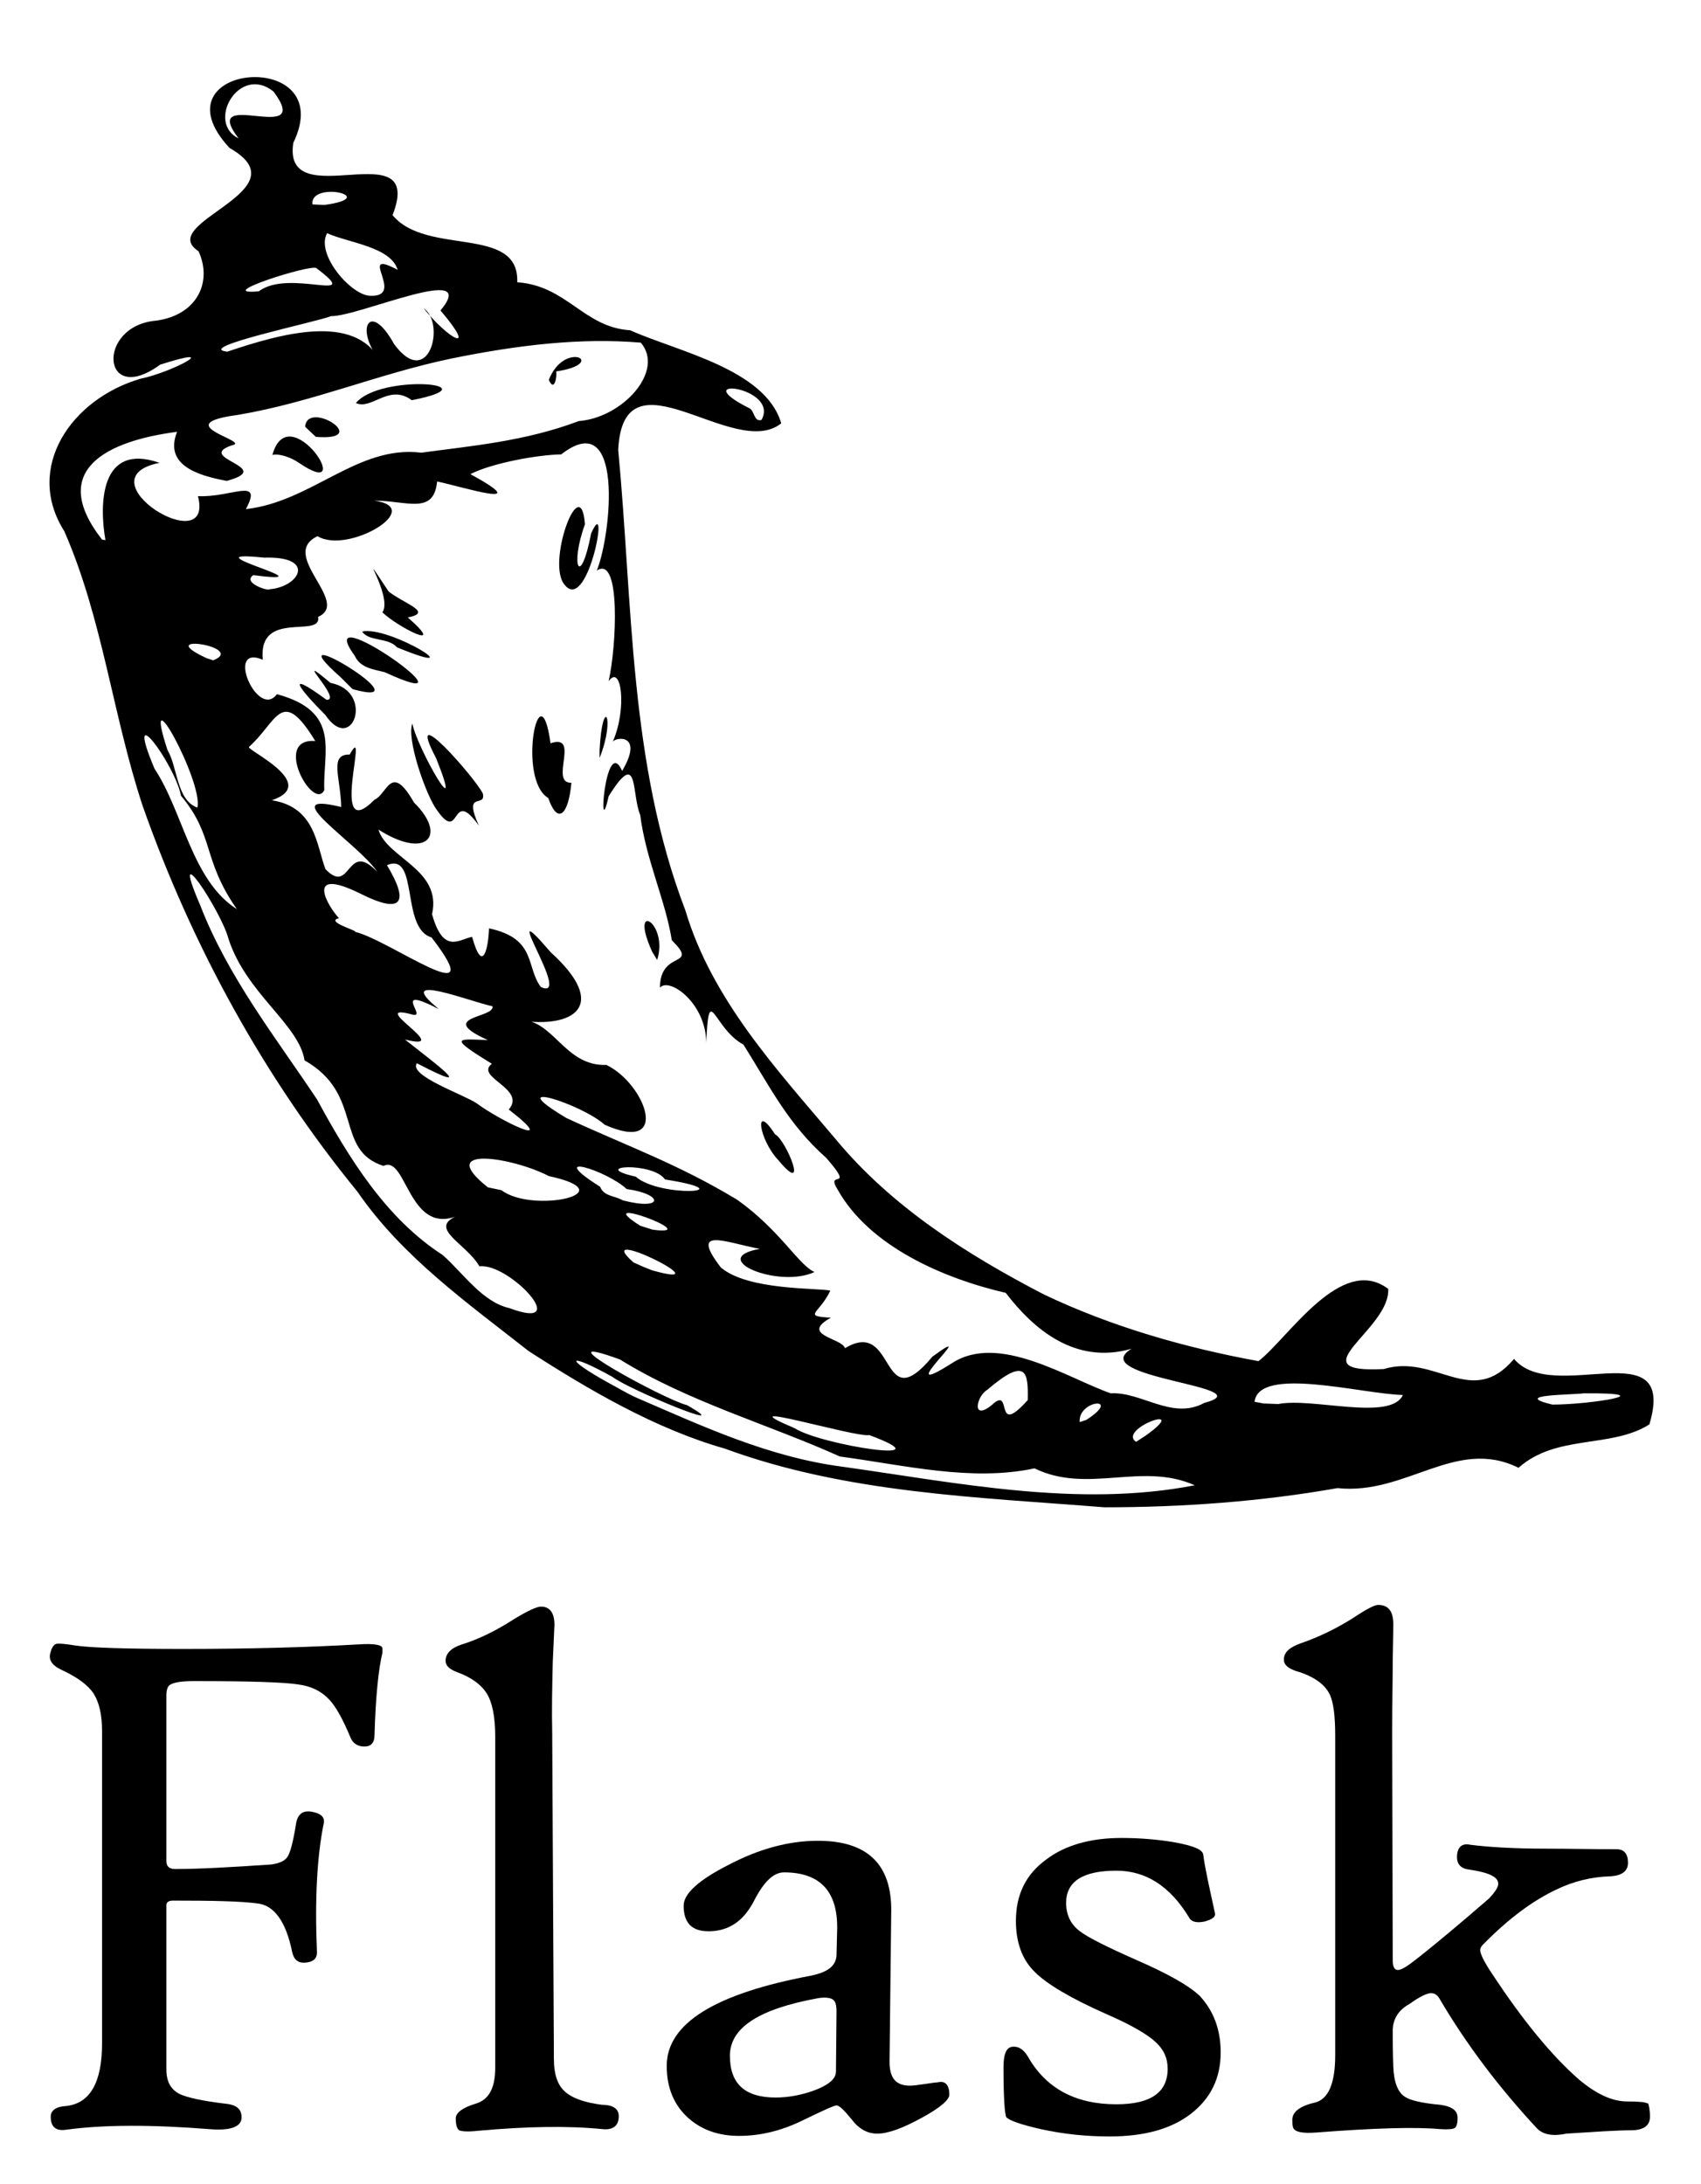 <?xml version="1.0" encoding="UTF-8" standalone="no"?>
<svg
   version="1.1"
   id="Layer_1"
   x="0px"
   y="0px"
   viewBox="0 0 284.348 364.967"
   xml:space="preserve"
   sodipodi:docname="flask.svg"
   width="284.348"
   height="364.967"
   inkscape:version="1.1 (c68e22c387, 2021-05-23)"
   xmlns:inkscape="http://www.inkscape.org/namespaces/inkscape"
   xmlns:sodipodi="http://sodipodi.sourceforge.net/DTD/sodipodi-0.dtd"
   xmlns="http://www.w3.org/2000/svg"
   xmlns:svg="http://www.w3.org/2000/svg"><defs
   id="defs12" /><sodipodi:namedview
   id="namedview10"
   pagecolor="#ffffff"
   bordercolor="#666666"
   borderopacity="1.0"
   inkscape:pageshadow="2"
   inkscape:pageopacity="0.0"
   inkscape:pagecheckerboard="0"
   showgrid="false"
   inkscape:zoom="1.244"
   inkscape:cx="3.2154341"
   inkscape:cy="176.44695"
   inkscape:window-width="1600"
   inkscape:window-height="811"
   inkscape:window-x="-9"
   inkscape:window-y="211"
   inkscape:window-maximized="1"
   inkscape:current-layer="Layer_1" />
<g
   id="XMLID_155_"
   transform="matrix(0.943,0,0,0.943,-93.461,-50.71)">
	<path
   id="XMLID_200_"
   d="M 192.8,293.2 C 182,284.7 170.4,276.5 162.5,265 c -16.6,-20.3 -29.4,-43.7 -38.1,-68.4 -5.3,-16 -7.1,-33.2 -13.9,-48.7 -7.1,-11.2 1.2,-23.4 13.5,-27 5.5,-1.1 15.1,-6.2 3.5,-2.5 -10.4,7.6 -11.4,-6.9 -0.7,-7.8 7.3,-1 10,-6.9 7.5,-12.3 -7.8,-5.1 18.9,-10.7 5.5,-18.3 -14,-15.1 19.6,-18 11.3,-0.9 -2,13.2 23.5,-2.4 17.6,12.8 6,7.3 22.5,1.7 22.1,11.9 8.8,0.6 11.8,8 20,8.5 8.5,3.8 24,6.9 26.8,16.5 -8.4,6.7 -28,-13.8 -28.9,4.7 2.6,27.3 1.9,55.5 11.9,81.6 4.7,15.8 16.2,28.2 26.6,40.5 9.9,12 23.3,20.5 37,27.6 12,5.7 24.9,9.4 38,11.8 5.3,-4.1 14.7,-19.1 23,-12.8 0.4,7.2 -16.4,15 -0.8,14.2 9.2,-2.8 15.6,7.1 23.1,-1.8 7,8.3 29,-5.3 24,11.6 -6.7,4.3 -16.5,1.7 -23.2,7.7 -11.1,-5.5 -19.9,4.9 -32.1,3.6 -13.6,2.4 -27.5,3.4 -41.3,3.4 -22.6,-1.8 -45.8,-2.5 -67.3,-10.4 -12.3,-3.5 -24.1,-10.4 -34.8,-17.3 z m 19.2,8.3 c 11.8,5.1 23.4,10.5 36.4,12.2 20.6,2.9 41.9,7.3 62.5,3.3 -9.4,-4.2 -19,1.6 -28.4,-3 -11.2,2.4 -23.2,-0.6 -34.5,-2.1 -12.9,-5.8 -26.9,-9.7 -39,-17.2 -15.1,-5.5 7.8,7.1 11.9,8.1 9.5,5.4 -10.4,-2.8 -13.2,-5 -7.9,-4.4 -8.9,-3.5 -0.8,1 1.7,0.9 3.3,1.9 5.1,2.7 z m -22.6,-15.9 c 11.5,4.3 -0.1,-8.1 -5.3,-7.4 -2.3,-4 -8.9,-6.6 -4.3,-8.8 -8.3,2.9 -8.7,-11 -12.7,-9 -8.8,-2.8 -3.4,-12.7 -14,-18.7 -1,-6.4 -10.4,-11.9 -13.5,-21.6 -1.3,-4.9 -10.7,-19.1 -5,-5.9 4.9,12.7 13.5,23.6 20.7,34.4 5.6,10.3 12.2,21.1 22.3,27.6 3.7,3.3 7,8.3 11.8,9.4 z m 50.6,21.3 c 4.7,3 27.5,6.5 13.2,1.2 -2.4,0.5 -26.4,-6.8 -13.2,-1.2 z m -52,-42.2 c 5.5,4.2 22.3,0.5 8.4,-2.5 -6.3,-3.3 -20.4,-5.6 -10.8,2 z m 26.7,14.2 c 13.5,3.8 -11.3,-8.5 -3.3,-1.4 l 1.8,0.8 z m 0.1,-7.2 c 9.8,1.3 -11.7,-6.7 -2.2,-0.7 z m 34.1,21 c 9.2,-5.5 6.1,12.8 15.5,1.5 9.3,-6.8 -8,8.4 3.4,1.2 8.3,-5.5 20.5,2.6 28.2,5.3 5.5,-0.3 10.9,4.8 16.6,1.7 10.9,-2.9 -21.4,-4.4 -12.9,-9.6 -10,2.9 -17.4,-3.5 -22.3,-9.9 -11.2,-2.6 -24.2,-8.3 -29.8,-18.3 -2.3,-3.7 3.3,0.5 -2,-5.6 -6.8,-6 -10.1,-12.8 -14.7,-20.1 -5.4,-2.9 -6.1,-11.4 -6.6,-0.3 0,-7 -6.5,-11.7 -8.2,-9.8 0,-6.8 7.1,-3.4 2.1,-8.4 -1.1,-7 -4.6,-14.3 -5.6,-22.2 -1.6,-3.8 -0.2,-12 -5.6,-3.3 -2,9.1 -0.6,-11.2 2.4,-4.5 4,-6.8 -1.4,-6 -1.7,-5.1 2.6,-5.8 1.6,-14 -0.7,-10.8 1.4,-6.1 2.2,-22.5 -2.1,-19.6 2.6,-6.4 4.9,-29.3 -6.3,-20.6 -4.5,0.1 -12.4,1.6 -16.1,3.5 11.7,6.4 -1.2,2.3 -5.9,1.3 -0.6,6 -5.3,3.4 -11.2,3.4 9.4,1.2 -4.6,9.6 -10,6.3 -7,3.3 6,11.7 0.1,14.3 0.7,3.9 -10.7,-1.4 -9.8,7.6 -6.8,-2.9 -0.9,10.7 2.5,6.1 11.5,3.1 8.1,10.2 8.4,17 -1.9,3.9 -9.3,-9.3 -1.6,-8.7 -6,-9.8 -6.7,-3.5 -11.7,1 -1.2,0.3 12.8,6.5 4,9.5 7.7,1.2 7.9,7.9 9.5,12.2 4.6,4.8 3.7,-5.3 9.2,0.5 -3.5,-5.2 -18.6,-14.5 -6.4,-11.5 -0.1,-5.2 -2.2,-9.4 1.5,-9.3 3.7,-6.7 -3.9,16.4 4.4,8 2.3,-1 2.9,-6.7 7,0.5 6,5.9 2.2,10.2 -6.3,4.8 1.5,5.1 11.3,7 9.5,15 2,7.1 4.7,4.5 7.1,4 1.9,6.9 2.9,1.8 3,-1.5 8.5,1.8 6.5,6.9 9.2,10.4 5.9,2.7 -8.4,-18 1.7,-6.2 10.6,9.6 4,13.6 -5.6,12.1 6,-0.5 8,8.2 15.5,7.9 6.9,3.3 11.6,15.9 -0.3,10.6 -4.1,-3.7 -18.7,-8.3 -6.8,-1.2 11,5.1 19.7,8.1 30.3,14.5 7.6,5.4 10.9,11.6 13.7,12.8 -6.4,3 -19.2,-2.4 -9.7,-4.1 -6,-1.1 -12.6,-4.1 -6.9,3.3 4.8,4.1 17.2,3.6 19.4,4.1 -1.9,4.1 -5.1,4.5 0.1,4.8 -5.6,3.1 2,3.6 2.5,5.4 z m -11.8,-33.3 c -3.5,-3.7 -4.4,-10.5 -0.6,-4.6 1.9,0.9 6.2,11.3 0.6,4.6 z m -22.4,-37 c -4.2,-9.3 3,-5.1 0.9,1.5 z m -38.5,-25.6 c -1.9,-3.1 -5,-12.1 -4,-14.8 0.9,4.5 9.5,19.3 4.2,6.1 -5.8,-11 7,3.6 8.3,6.3 0.6,2.7 -3.6,-0.7 -0.7,5.7 -5.2,-7.3 -3,4 -7.8,-3.3 z m -19.4,-16.3 c -4.4,-4.4 -7.6,-8.4 0.2,-2.7 3,0.1 -6.7,-9.2 0.7,-3 7.9,1.5 3.9,12.8 -0.9,5.7 z m 2.7,-6.7 c -12.9,-11.4 16.1,6 2.1,2.1 z m 36.8,21.4 c -5.6,-3.3 -1.5,-23.5 0.4,-9.7 5.4,-1.8 -0.3,7.1 3.7,7 -0.5,5.6 -2.4,7.6 -4.1,2.7 z M 162,170 c -8.3,-11.4 24,11.5 5.3,2.9 -1.9,-0.5 -4.3,-0.7 -5.3,-2.9 z m 1.3,-4.3 c 4.9,-1.1 20.3,8.6 6.2,2.8 -1.6,-1.8 -5,-1 -6.2,-2.8 z m 42.1,21 c 0.5,-9.8 2.9,-5.9 0,1.4 z m -38.5,-24.4 c 2,-2.9 -5.3,-13.3 1.1,-3.7 2.8,2.2 8,3.7 3.4,4.6 7.2,6.3 -1.8,1.7 -4.5,-0.9 z m 32,-5.3 c -2.6,-4.5 3.2,-19.8 3.9,-10.3 -2.7,7.4 -0.8,11.5 1.1,1.6 3.5,-7.8 -0.7,15.4 -5,8.7 z m 10.6,109.5 c 7.3,1.9 7.3,-1.1 0.7,-2 -3.5,-3.3 -14.8,-6.8 -4.7,-0.4 0.6,1.7 2.7,1.6 4,2.4 z m -25.9,-17.2 c 4,3 15.2,8.5 5.7,1.1 3.2,-3.7 -6.1,-5.7 -3,-8.1 -7.8,-4.8 -6.2,-4.4 -0.7,-4.2 -9.4,-4.2 1.4,-3.9 0.8,-6 -3.6,-0.7 -18,-6.4 -9.5,0.5 -8.6,-4.4 -2,1.6 -4.6,1 -8.8,-2.4 7.8,6.7 -1.4,4.4 5,4 13.6,10.2 2.1,4.2 -1.5,2.2 8.2,5.5 10.6,7.1 z m 91.3,53.5 c 3.9,-3.7 0.2,6 6.4,-0.9 0.1,-4.9 -0.2,-7.8 -7.2,-1.8 -1.9,1.1 -2.8,5.6 0.8,2.7 z m -63.1,-40.5 c 4.3,3.8 19.7,2.8 5.2,0.5 -2.2,-3.2 -13.7,-2.4 -5.2,-0.5 z m -70.7,-47.4 c -6.2,-8.9 -3.9,-12.9 -9.9,-20.1 -1.1,-5.6 -10.3,-18.1 -4.7,-4.8 5.1,7.7 6.6,19.8 14.6,24.9 z m 150.6,90.5 c 6.5,-4.2 -1.5,-3.6 -1.2,0.4 z m 10.5,2.8 c 8.4,-6 -5.1,-1.2 -1.7,1.1 z M 162,218.9 c 6.1,1.4 24.5,15.1 13.6,1 -5.5,-1.6 -2.2,-15.2 -7.9,-12.8 3.8,6.3 3.1,9 -4.8,5 -10,-4.9 -5.6,2.4 -3.7,4.4 -2.6,0.6 3.6,2.3 2.8,2.4 z m -27.9,-22 c 1.1,-4.5 -10.1,-24.9 -5.3,-10.2 1.8,3 1.6,8.9 5.3,10.2 z m 191.6,105.7 c 6.1,-1.2 19.9,3.1 22.1,-1.6 -7.4,-0.2 -25.5,-5.2 -26.3,1.2 l 1.6,0.3 z M 136.9,170.8 c 6.1,-2.4 -11.1,-5 -1.2,-0.4 z m -19.1,-21.3 c -1.1,-6.3 -1,-17.4 9.6,-13.7 -14.1,2.8 9.8,17.5 6.8,5.9 5.9,0.3 11.6,-3.5 8.5,2.3 11.7,-1.3 19.8,-11.4 31.1,-10 8.8,-1.2 18.4,-2 27.9,-5.6 7.8,-0.6 15.3,-8.9 11,-13.9 -10.6,-0.9 -21.7,0.4 -33.5,2.8 -13,2.7 -24.8,7.8 -37.9,10 -12.8,1.7 2.6,4.7 -1.1,5.4 -6.7,2.3 8,3.9 -0.9,6.3 -5.4,-1 -11.1,-2.9 -8.8,-8.7 -12.3,1.6 -23,6.7 -13.3,19.1 z m 29.6,-15.1 c 2.9,-10.6 15.4,8.7 4.7,1.4 -1.3,-0.9 -3.4,-1.7 -4.7,-1.4 z m 5.8,-5 c 0.4,-4.9 12.1,2.6 1.9,1.8 z m 9,-4.2 c 4.4,-5.3 24.8,-3.4 9.9,-0.5 -4,-3 -7.1,1.8 -9.9,0.5 z m 34.2,-4.1 c 2.8,-7.2 10.7,-2.9 1.3,-1.5 0.2,0.8 -0.3,3.8 -1.3,1.5 z m 177.9,181.6 c 6.6,0 20,-2.1 5.6,-2 -2.2,0.3 -13.1,0.2 -5.6,2 z M 146.9,158.2 c 5.3,-0.4 8.4,-5.9 -1,-5.6 -14.6,-1.5 12.8,5 -1.9,3.1 -2,1.4 2.8,2.9 2.9,2.5 z m -7.5,-42.1 c 9.5,-3.2 22.6,-6.9 27.1,1.6 -4.6,-5.5 -1.9,-10.9 2.5,-2.9 6.1,8.2 9.2,-3.7 5.2,-6.4 4.5,5.6 9.7,8.3 3,0.4 7.2,-8.7 -14.5,1.1 -19.4,1 -2.4,1 -24.5,5.6 -18.4,6.3 z m 5.6,-10.7 c 5.4,-4.1 18.8,2.4 10.2,-4.1 -0.8,-0.8 -18.8,4.9 -10.2,4.1 z m 19.8,0.8 c 6.4,0.2 -2.7,-8.6 4.8,-4.6 -1.2,-4.1 -8.8,-4.8 -12.5,-6.5 -2.1,3.7 4.3,11.1 7.7,11.1 z M 156.6,90.1 C 166.9,88.7 154,85.7 154.5,90 Z M 141.4,78.3 c -7.2,-9.4 13.6,1.6 6.2,-8.3 -6.1,-4.9 -12,5.5 -6.2,8.3 z m 92.7,49.9 c 3.3,-5.9 -13.7,-7.9 -2.2,-2.1 1,0.4 0.8,2.5 2.2,2.1 z" />
	<path
   id="XMLID_201_"
   d="m 166.9,346.7 c -0.7,2.9 -1.2,7.7 -1.4,14.6 0,1.3 -0.6,2 -1.8,2 -1.2,0 -2.1,-0.6 -2.5,-1.7 -1.3,-3.1 -2.5,-5.3 -3.7,-6.6 -1.4,-1.5 -3.2,-2.4 -5.5,-2.7 -2.5,-0.4 -8.6,-0.6 -18.4,-0.6 -2.2,0 -3.7,0.2 -4.4,0.7 -0.4,0.3 -0.6,0.9 -0.6,1.9 v 29.3 c 0,1 0.6,1.5 1.9,1.4 3.8,0 9.4,-0.3 16.7,-0.8 1.4,-0.2 2.4,-0.6 2.9,-1.4 0.5,-0.8 1,-2.7 1.5,-5.9 0.3,-1.7 1.3,-2.4 3,-2 1.5,0.3 2.1,1 1.9,2 -1.2,5.9 -1.6,13.5 -1.2,22.9 0,1.1 -0.7,1.7 -2.1,1.8 -1.2,0.1 -2,-0.5 -2.3,-1.9 -1.1,-5.4 -3.2,-8.3 -6.2,-8.6 -3,-0.4 -8,-0.5 -14.9,-0.5 -0.8,0 -1.2,0.3 -1.2,0.8 v 29.1 c 0,2.2 0.8,3.6 2.4,4.4 1.3,0.6 3.9,1.2 8.1,1.7 2.1,0.2 3,1.1 2.8,2.8 -0.3,1.4 -2.2,2 -5.7,1.7 -10.2,-0.8 -18.7,-0.8 -25.3,0.1 -1.9,0.3 -2.8,-0.5 -2.8,-2.3 0,-1.1 0.9,-1.8 2.8,-1.9 4.2,-0.5 6.3,-4.2 6.3,-11.1 v -55.4 c 0,-2.8 -0.5,-5 -1.5,-6.6 -1,-1.5 -2.9,-2.9 -5.7,-4.2 -1.7,-0.8 -2.4,-1.8 -1.9,-3.2 0.2,-0.8 0.6,-1.3 1,-1.4 0.4,-0.1 1.6,0 3.4,0.3 2.7,0.4 9.1,0.6 19.2,0.6 11.9,0 22.2,-0.3 30.9,-0.8 2.9,-0.2 4.3,0.1 4.3,0.7 0,0.4 0,0.6 0,0.8 z" />
	<path
   id="XMLID_202_"
   d="m 208.8,428.8 c 0,1.7 -1,2.5 -2.9,2.3 -6,-0.6 -13.3,-0.5 -22.1,0.3 -1.8,0.2 -2.9,0.1 -3.3,-0.1 -0.4,-0.3 -0.6,-1 -0.6,-2.1 0,-1 1.2,-1.9 3.5,-2.6 2.4,-0.7 3.5,-2.8 3.5,-6.4 v -58.6 c 0,-3.5 -0.5,-6.1 -1.5,-7.7 -1,-1.6 -2.8,-2.9 -5.3,-3.8 -1.3,-0.5 -2,-1.1 -2,-2 0,-1.3 1,-2.3 2.9,-2.9 2.9,-0.9 6,-2.4 9.1,-4.4 2.6,-1.6 4.2,-2.3 4.9,-2.3 1.6,0 2.4,1.1 2.4,3.3 0,-0.2 -0.1,2 -0.3,6.5 -0.1,4.3 -0.2,8.5 -0.1,12.6 l 0.3,57.8 c 0,2.6 0.6,4.5 1.9,5.7 1.3,1.2 3.5,2 6.7,2.4 2,0 2.9,0.8 2.9,2 z" />
	<path
   id="XMLID_205_"
   d="m 267.4,425 c 0,0.9 -1.6,2.3 -4.9,4.1 -3.3,1.8 -5.9,2.8 -7.9,2.8 -1.7,0 -3.2,-0.8 -4.5,-2.5 -1.3,-1.6 -2.2,-2.5 -2.7,-2.5 -0.4,0 -2.4,0.9 -6.1,2.7 -3.7,1.8 -7.4,2.7 -11.2,2.7 -3.5,0 -6.5,-1 -8.9,-3.1 -2.6,-2.3 -3.9,-5.4 -3.9,-9.3 0,-7.5 8.5,-12.8 25.6,-16 2.9,-0.6 4.4,-1.7 4.5,-3.6 l 0.1,-4.1 c 0.3,-7.1 -2.9,-10.6 -9.4,-10.6 -1.9,0 -3.6,1.7 -5.3,5 -1.7,3.3 -4,5.1 -7.2,5.4 -3.5,0.3 -5.3,-1.1 -5.3,-4.5 0,-2.1 2.6,-4.5 7.9,-7.2 5.5,-2.9 10.8,-4.3 15.9,-4.3 8.8,0 13.1,4.2 13,12.5 l -0.3,26.7 c 0,2.8 1.1,4.2 3.6,4.2 0.5,0 1.4,-0.1 2.7,-0.3 1.3,-0.2 2.1,-0.3 2.3,-0.3 1.3,-0.3 2,0.5 2,2.2 z m -20,-14.8 c 0,-1.1 -0.2,-1.8 -0.7,-2.1 -0.5,-0.3 -1.4,-0.4 -2.6,-0.2 -10.4,1.9 -15.6,5.2 -15.6,10.2 0,5 2.7,7.4 8.1,7.4 2.2,0 4.4,-0.4 6.7,-1.2 2.7,-1 4,-2.1 4,-3.4 z" />
	<path
   id="XMLID_206_"
   d="m 315.5,417.5 c 0,4.6 -1.8,8.2 -5.3,10.9 -3.5,2.7 -8.3,4 -14.4,4 -4.1,0 -8.1,-0.4 -12.2,-1.3 -3.5,-0.8 -5.5,-1.5 -6.1,-2.1 -0.3,-0.6 -0.5,-3.6 -0.5,-8.9 0,-2.3 0.5,-3.5 1.6,-3.6 1,-0.1 1.9,0.4 2.7,1.7 3.2,5.7 8.5,8.5 15.7,8.5 6.1,0 9.1,-2.1 9.1,-6.3 0,-1.9 -0.7,-3.4 -2.1,-4.7 -1.5,-1.4 -4.4,-3.1 -8.8,-5 -6.3,-2.8 -10.5,-5.3 -12.6,-7.4 -2.3,-2.2 -3.4,-5.3 -3.4,-9.1 0,-4.7 1.8,-8.3 5.4,-10.9 3.3,-2.5 7.8,-3.8 13.3,-3.8 3.5,0 6.7,0.3 9.6,0.8 3.1,0.6 4.7,1.2 4.9,2.1 0.3,2.4 1.1,5.9 2.1,10.5 0.1,0.6 -0.5,1 -1.8,1.4 -1.4,0.3 -2.4,0.1 -2.8,-0.7 -3.4,-5.6 -7.7,-8.3 -12.9,-8.3 -5.9,0 -8.9,1.9 -8.9,5.7 0,2.1 0.8,3.8 2.4,5 1.4,1.1 4.8,2.8 10,5.1 5.5,2.4 9.3,4.5 11.3,6.4 2.4,2.6 3.7,5.9 3.7,10 z" />
	<path
   id="XMLID_207_"
   d="m 391.6,428.9 c 0,1.5 -1,2.3 -3,2.4 -3,0 -7,0.3 -11.8,0.6 -2.4,0.5 -4.1,0.2 -5.2,-0.9 -6.8,-7.3 -12.6,-15 -17.3,-23 -0.4,-0.7 -0.9,-1 -1.5,-1 -0.7,0 -2,0.6 -3.8,1.9 -2,1.1 -3,2.7 -3,4.8 0,1.5 0,3.6 0.1,6.3 0.1,2.8 0.8,4.6 2.1,5.4 0.9,0.6 3,1.1 6.3,1.4 2,0.3 3,1 3,2.3 0,1 -0.2,1.6 -0.5,1.8 -0.3,0.2 -1.2,0.3 -2.6,0.2 -4.3,-0.4 -11.6,-0.2 -21.9,0.6 -2.6,0.2 -4,-0.1 -4.2,-1 -0.1,-0.3 -0.1,-0.7 -0.1,-1.3 0,-1.3 1.3,-2.4 4,-3 2.4,-0.6 3.6,-3.4 3.6,-8.4 v -56.6 c 0,-3.5 -0.3,-6 -1,-7.4 -0.9,-1.8 -2.9,-3.2 -6,-4.1 -1.4,-0.5 -2.1,-1.1 -2.1,-2 0,-1.3 1,-2.2 3,-2.9 3.2,-1.1 6.3,-2.6 9.3,-4.5 2.4,-1.6 3.8,-2.3 4.4,-2.3 1.8,0 2.7,1.1 2.7,3.4 0,-0.3 0,1.8 -0.1,6.4 0,3.1 -0.1,7.4 -0.1,12.7 l 0.1,40.5 c 0,1.1 0.3,1.7 0.9,1.7 0.6,0 1.6,-0.6 3,-1.7 3.6,-2.8 8,-6.5 13.2,-11 1,-1.1 1.6,-1.9 1.6,-2.6 0,-1.2 -1.7,-2 -5.2,-2.5 -1.5,-0.2 -2.2,-1 -2.1,-2.5 0.1,-1.5 0.9,-2.2 2.3,-1.9 3.1,0.4 7.6,0.7 13.6,0.7 4.1,0 8.3,0.1 12.4,0.1 1.3,0 2,0.8 2,2.4 0,1.5 -1.1,2.3 -3.2,2.4 -3.3,0.1 -6.5,0.9 -9.4,2.3 -4.1,1.9 -8.5,5.1 -13.1,9.8 -0.3,0.3 -0.5,0.6 -0.5,1 0,0.6 0.7,2.1 2.2,4.3 5.4,8.2 10.5,14.4 15.3,18.6 3.1,2.6 5.9,3.9 8.6,3.9 2,0 3.2,0.1 3.7,0.4 0.1,0.3 0.3,1.1 0.3,2.3 z" />
</g>
</svg>

